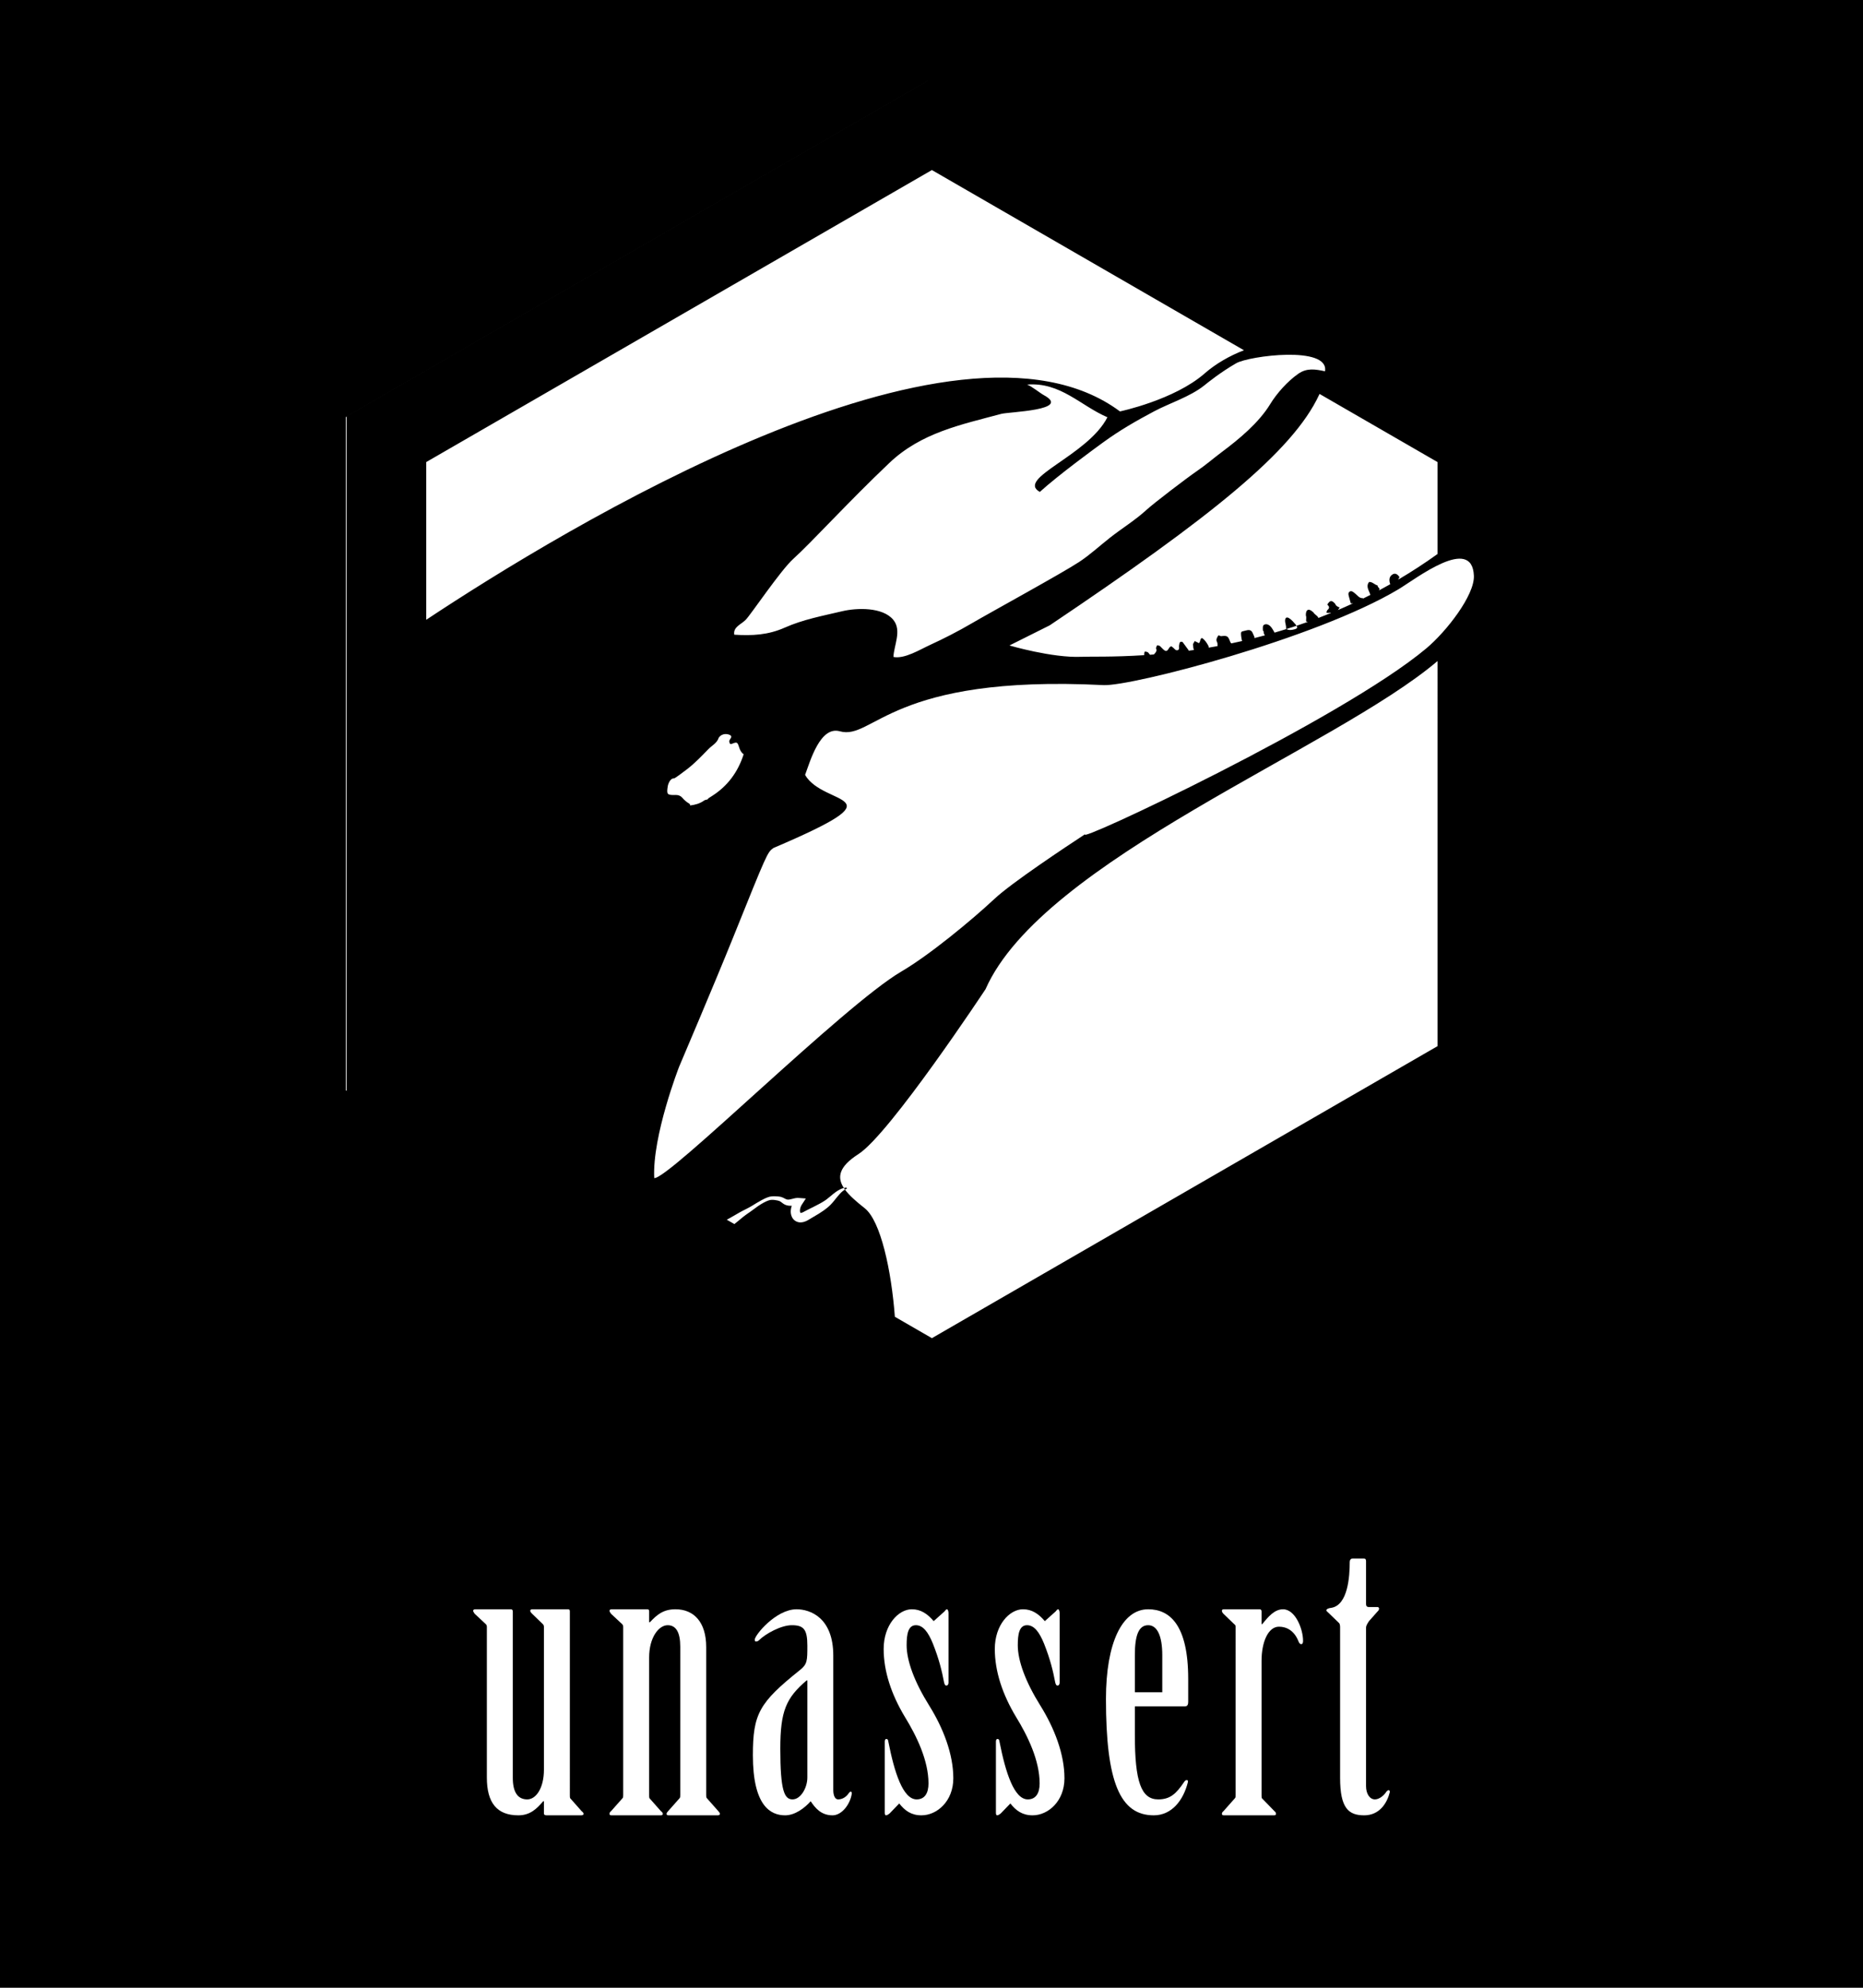 <?xml version="1.0" encoding="utf-8"?>
<!-- Generator: Adobe Illustrator 17.0.0, SVG Export Plug-In . SVG Version: 6.00 Build 0)  -->
<!DOCTYPE svg PUBLIC "-//W3C//DTD SVG 1.1//EN" "http://www.w3.org/Graphics/SVG/1.1/DTD/svg11.dtd">
<svg version="1.1" id="Layer_1" xmlns="http://www.w3.org/2000/svg" xmlns:xlink="http://www.w3.org/1999/xlink" x="0px" y="0px"
	 width="1500px" height="1600px" viewBox="0 0 1500 1600" enable-background="new 0 0 1500 1600" xml:space="preserve">
<rect width="1500" height="1600"/>
<g>
	<polygon fill="#FFFFFF" points="747.81,64.749 278.458,335.73 278.458,877.692 350.848,919.484 747.81,1148.669 1217.162,877.692 
		1217.162,335.73 	"/>
	<g>
		<path d="M750.315,62.871L279.083,334.935v544.131l72.678,41.962l398.551,230.105l471.229-272.064V334.935L750.315,62.871z
			 M1121.228,462.354c-2.906,1.757-2.931,4.675-1.963,7.761c0.106,0.012,0.206,0.015,0.312,0.024
			c-3.119,1.766-6.238,3.489-9.357,5.152c0.206-0.376,0.397-0.774,0.573-1.195c-0.461-1.004-1.669-1.593-1.644-2.87
			c-2.433-0.543-4.084-2.964-6.823-2.779c-2.928,3.747,0.115,6.939,0.989,10.331c0.061,0.009,0.118,0.012,0.179,0.018
			c-1.984,1.013-3.968,2.002-5.949,2.973c-0.14-0.106-0.276-0.215-0.413-0.337c-1.829,0.179-3.037-0.898-4.241-2.045
			c-0.944-0.898-1.911-1.784-2.955-2.558c-0.907-0.67-1.942-1.396-3.131-0.677c-1.383,0.837-1.217,2.178-0.874,3.486
			c0.504,1.911,1.047,3.832,1.66,6.044c0.64,0.049,1.268,0.003,1.89-0.073c-4.093,1.899-8.173,3.717-12.239,5.455
			c0.476-0.722,0.937-1.447,1.426-2.09c-1.007-0.261-2.042-0.816-2.837-1.572c-0.452-0.428-0.601-1.165-1.035-1.626
			c-2.633-2.806-3.956-2.609-6.122,0.856c1.408,1.359,2.19,2.679,0.225,4.299c-0.531,0.437-0.634,1.396-0.935,2.118
			c0.74,0.428,1.514,0.407,2.33,0.255c0.531-0.1,1.047-0.082,1.508,0.042c-3.437,1.414-6.863,2.776-10.273,4.075
			c-0.182-0.337-0.391-0.68-0.534-1.007c-1.168-1.32-2.846-2.136-3.704-3.759c-0.14-0.07-0.303-0.115-0.413-0.218
			c-3.325-3.046-5.661-1.666-5.455,2.994c0.673,1.593,0.006,3.255,0.252,4.872c0.464,0.07,0.928,0.158,1.393,0.249
			c-3.073,1.101-6.126,2.145-9.165,3.161c0.719,1.116,0.956,2.133-1.411,2.788c-2.318,0.64-4.56,1.029-6.766-0.14
			c-3.189,0.998-6.362,1.969-9.505,2.879c-0.728-1.289-1.423-2.603-2.275-3.808c-1.347-1.905-3.389-3.489-5.601-2.803
			c-2.087,0.646-1.541,3.143-1.487,5.012c0.634,0.41,0.752,0.998,0.589,1.684c0.124,0.221,0.179,0.455,0.17,0.707
			c0.337,0.419,0.564,0.916,0.828,1.387c-2.861,0.774-5.698,1.511-8.516,2.218c0.082-0.261,0.152-0.528,0.185-0.816l-0.155-0.182
			c-0.13-0.3-0.258-0.598-0.388-0.895c-1.253-2.643-1.605-5.604-6.338-4.254c-3.938,1.126-4.254,0.246-3.938,4.323
			c0.1,1.283,0.422,2.548,0.643,3.823c0.112,0.118,0.228,0.218,0.346,0.316c-2.995,0.683-5.959,1.329-8.889,1.942
			c-0.482-0.379-0.746-0.88-1.001-1.547c-1.711-4.517-2.36-4.806-7.215-4.272c-0.555,0.061-1.171-0.434-1.757-0.671
			c-0.158,0.13-0.34,0.194-0.546,0.197c-0.91,1.657-2.166,3.149-0.931,5.309c0.482,0.843,0.273,2.084,0.337,3.167
			c-2.376,0.437-4.718,0.846-7.045,1.238c-0.027-0.449-0.121-0.919-0.27-1.411c-1.332-2.376-2.697-4.724-5.079-6.25l-0.218-0.039
			c-1.226,0.522-1.247,1.738-1.556,2.825l-0.716,1.302c-1.201-0.598-2.333-1.159-3.468-1.723l-0.006,0.003
			c-0.464,0.819-0.931,1.638-1.396,2.461c0.109,1.132,0.215,2.263,0.325,3.392c0.182,0.504,0.337,0.938,0.485,1.317
			c-1.468,0.212-2.922,0.413-4.366,0.61c-0.006-0.155-0.006-0.303-0.027-0.473c-1.596-2.181-3.192-4.36-4.791-6.541
			c-2.661-0.889-2.439,1.235-2.788,2.703c-0.316,1.329,0.664,3.234-1.113,3.865c-1.599,0.567-2.536-1.083-3.641-1.981
			c-0.504-0.41-1.029-0.792-1.544-1.186c-0.734,0.3-1.338,0.674-1.772,1.429c-1.711,2.988-2.655,3.098-5.097,0.701
			c-0.786-0.771-1.55-1.566-2.324-2.348c-0.616-0.209-1.232-0.419-1.845-0.625c-0.2,0.246-0.443,0.446-0.722,0.598
			c-0.185,0.619-0.37,1.238-0.555,1.86c1.165,2.36-0.498,3.598-1.711,5.003c-1.059,0.085-2.112,0.167-3.149,0.246
			c-0.473-0.576-0.928-1.171-1.393-1.757c-0.804-0.683-1.79-0.734-2.77-0.807c-0.476,0.916-0.495,1.896-0.473,2.885
			c-25.388,1.653-43.552,1.007-50.733,1.32c-23.307,1.013-57.763-9.12-57.763-9.12l32.43-16.213
			c129.715-87.152,195.585-139.849,216.868-185.452c0.118-0.255,0.252-0.519,0.394-0.795l94.995,54.847v73.979
			c-10.507,7.557-21.095,14.411-31.686,20.649c0.382-0.652,0.725-1.362,1.041-2.124
			C1125.344,462.457,1123.575,460.934,1121.228,462.354z M1066.841,298.84c-7.852-1.623-14.557-2.837-21.535,2.03
			c-8.616,6.01-17.278,15.694-22.648,24.496c-9.147,15.003-25.227,28.27-38.713,38.34c-6.529,4.876-13.11,10.604-20.424,15.597
			c-7.6,5.188-34.244,25.458-40.406,31.101c-9.211,8.434-19.724,14.799-29.387,22.406c-8.428,6.635-16.262,13.883-24.881,19.554
			c-13.689,9.008-71.68,40.736-86.321,49.31c-10.943,6.408-22.515,12.336-34.022,17.612c-7.858,3.601-20.236,11.304-29.141,9.511
			c0.261-9.141,6.951-21.216-0.106-29.851c-8.541-10.452-29.487-9.709-41.067-6.972c-16.056,3.795-31.565,6.65-46.395,13.243
			c-13.301,5.91-26.058,6.59-40.612,5.673c-1.001-6.338,5.54-8.173,9.296-12.063c4.247-4.399,28.161-39.954,38.343-49.08
			c14.165-12.7,43.634-45.212,77.222-77.095c25.682-24.378,57.499-30.758,90.135-39.508c6.295-1.69,56.935-2.843,34.229-15.094
			c-2.818-1.52-10.279-7.497-13.474-8.489c26.923-2.148,42.836,16.887,64.698,26.313c-15.716,30.931-73.931,49.207-54.422,60.084
			c15.434-13.962,43.843-34.66,50.724-39.675c13.495-9.836,26.538-17.348,41.395-25.236c12.272-6.517,28.922-11.726,40.151-20.688
			c3.155-2.515,12.764-10.403,25.846-17.973C1005.565,286.465,1070.276,278,1066.841,298.84z M588.974,598.844
			c4.436-1.796,4.718-1.696,6.122,2.649c0.725,2.245,1.647,4.263,3.665,5.622c-4.575,14.305-12.934,25.728-25.734,33.761
			c-1.238,0.777-2.567,1.426-3.447,2.655c0.003,0-1.936,0.279-2.709,0.853c-3.322,2.451-7.16,3.434-11.162,3.953
			c-0.17-0.455-0.209-1.132-0.534-1.326c-2.236-1.323-4.166-2.9-5.868-4.921c-1.238-1.468-3.101-2.26-5.255-2.194
			c-7.017,0.221-7.494-0.382-6.341-7.394c0.052-0.322,1.426-6.129,5.009-5.965c0.722,0.033,7.87-5.367,10.704-7.564
			c6.162-4.769,11.514-10.412,16.929-15.968c2.882-2.955,6.966-4.83,8.343-9.223c2.785-3.893,7.291-3.158,9.257-2.008
			c2.166,1.268-0.455,3.052-0.777,4.651C587.115,596.741,587.329,599.511,588.974,598.844z M343.172,498.888V371.937
			l407.143-235.062l251.255,145.06c-11.687,4.478-22.797,10.916-31.723,18.722c-24.32,21.283-68.099,30.512-68.099,30.512
			C769.693,232.953,452.685,426.329,343.172,498.888z M1157.455,842.064l-407.14,235.062l-29.814-17.215
			c-2.791-37.275-11.405-77.219-24.271-87.374c-6.678-5.27-12.375-10.176-15.919-15.012c-0.546,0.316-1.047,0.671-1.572,1.056
			c-0.944,0.704-1.769,1.584-2.594,2.451c-1.629,1.769-3.113,3.729-4.736,5.707c-0.813,0.983-1.66,1.996-2.636,2.976l-0.37,0.37
			l-0.185,0.185l-0.249,0.218l-0.704,0.634c-0.476,0.425-0.91,0.834-1.484,1.262l-1.641,1.271l-1.611,1.138
			c-1.08,0.752-2.166,1.444-3.255,2.142c-2.187,1.356-4.372,2.64-6.526,3.886l-1.587,0.941l-0.916,0.516l-0.413,0.228
			c-0.121,0.07-0.391,0.191-0.579,0.282c-0.856,0.413-1.62,0.671-2.564,0.907c-0.947,0.203-1.987,0.346-3.17,0.194
			c-1.174-0.146-2.454-0.604-3.501-1.38c-1.059-0.762-1.823-1.781-2.321-2.77c-1.001-2.008-1.107-3.892-0.986-5.616
			c0.103-1.259,0.394-2.451,0.807-3.58c-1.538,0.073-3.334,0.024-5.143-0.725c-0.209-0.103-0.346-0.155-0.616-0.3l-0.795-0.446
			c-0.428-0.288-0.834-0.567-1.171-0.837c-0.695-0.537-1.241-0.968-1.799-1.268l-0.425-0.194c-0.012-0.009-0.124-0.048-0.055-0.036
			l-0.152-0.049l-0.303-0.097c-0.428-0.146-0.752-0.206-1.116-0.303c-0.752-0.17-1.556-0.322-2.345-0.4
			c-0.789-0.073-1.59-0.143-2.339-0.1c-0.819,0.018-1.295,0.14-2.197,0.41c-0.425,0.109-0.786,0.261-1.135,0.407
			c-0.361,0.152-0.71,0.273-1.08,0.449c-0.74,0.352-1.478,0.698-2.197,1.113c-1.456,0.774-2.852,1.696-4.241,2.615
			c-0.68,0.488-1.368,0.956-2.036,1.459c-0.352,0.261-0.622,0.482-1.041,0.78l-1.032,0.743c-1.335,1.026-2.782,1.999-4.217,2.985
			c-1.362,0.986-2.767,1.939-4.008,2.97c-1.247,0.983-2.594,2.13-3.877,3.216c-0.934,0.789-1.933,1.575-2.928,2.357l-6.098-3.522
			c0.51-0.279,1.019-0.555,1.535-0.822c1.444-0.819,2.873-1.584,4.342-2.464c1.481-0.874,2.888-1.708,4.475-2.585
			c1.535-0.913,3.095-1.62,4.618-2.415c1.471-0.758,2.955-1.493,4.433-2.366l1.098-0.643c0.294-0.164,0.713-0.437,1.062-0.649
			c0.722-0.467,1.465-0.904,2.197-1.356c1.484-0.88,2.964-1.76,4.508-2.57c0.755-0.425,1.562-0.78,2.342-1.18
			c0.394-0.194,0.84-0.367,1.259-0.549c0.428-0.188,0.856-0.355,1.247-0.479c0.701-0.273,1.872-0.622,2.752-0.664
			c0.938-0.112,1.836-0.13,2.74-0.127c0.901,0.024,1.787,0.049,2.709,0.146c0.467,0.058,0.983,0.118,1.377,0.185l0.316,0.049
			l0.158,0.024l0.246,0.064l0.78,0.215c1.013,0.352,1.896,0.846,2.624,1.226c0.37,0.2,0.695,0.346,1.004,0.479
			c0.121,0.033,0.237,0.07,0.349,0.109c0.112,0.042,0.388,0.103,0.573,0.152c0.998,0.161,2.242-0.067,3.82-0.507l1.253-0.328
			c0.437-0.109,0.947-0.206,1.42-0.309c0.507-0.085,1.083-0.137,1.629-0.188c0.595-0.006,1.229,0.043,1.845,0.094l4.948,0.388
			l-3.189,4.879c-0.488,0.743-0.91,1.544-1.156,2.409c-0.285,0.844-0.391,1.732-0.404,2.521c0.012,0.777,0.194,1.484,0.364,1.72
			c0.027,0.042,0.042,0.055,0.061,0.073c0.076,0.009,0.291,0.003,0.567-0.039c0.276-0.058,0.719-0.182,0.998-0.316
			c0.094-0.042,0.121-0.03,0.276-0.112l0.422-0.215l0.209-0.106l0.106-0.052c0.027-0.015-0.194,0.106-0.094,0.052l0.012-0.006
			l0.027-0.015l0.052-0.03l0.425-0.228l1.711-0.895l6.708-3.374c1.086-0.564,2.197-1.098,3.249-1.684l1.593-0.859l1.478-0.856
			c0.485-0.255,1.022-0.649,1.55-0.98l0.792-0.516l0.1-0.064l0.049-0.033l0.024-0.015c-0.14,0.112-0.033,0.027-0.061,0.049
			l0.012-0.009l0.17-0.124l0.343-0.249c0.913-0.683,1.863-1.435,2.809-2.245c1.914-1.599,3.889-3.31,6.132-4.757
			c1.12-0.725,2.303-1.38,3.577-1.872c0.528-0.212,1.107-0.385,1.69-0.519c-5.658-8.662-4.029-17.187,11.741-27.281
			c25.333-16.213,102.352-132.755,102.352-132.755c45.791-103.912,280.586-193.282,363.94-264.127L1157.455,842.064
			L1157.455,842.064L1157.455,842.064z M1148.487,521.825c-68.436,57.487-287.367,159.982-274.409,149.381
			c-16.11,10.564-59.377,39.244-73.36,52.305c-18.774,17.536-52.535,45.354-74.974,58.488
			c-46.601,27.275-187.709,167.736-198.992,166.25c-1.666-33.898,19.997-89.489,19.997-89.489s28.944-67.96,43.397-103.851
			c27.654-68.676,27.678-68.84,32.615-72.341c105.365-44.948,40.63-32.606,25.452-58.81c4.123-11.056,12.084-39.55,27.964-35.121
			c27.017,7.539,40.84-45.867,212.314-37.172c22.181,1.126,171.065-37.381,237.553-77.18c13.753-8.231,59.347-43.825,60.657-10.822
			C1187.322,479.089,1164.706,508.202,1148.487,521.825z"/>
		<path d="M960.523,518.496c0.006-0.009,0.009-0.015,0.015-0.024c0-0.003,0-0.006,0-0.009L960.523,518.496z"/>
		<path d="M1037.906,497.602c-1.896-1.189-3.134-0.428-3.207,1.814c-0.073,2.288,1.141,4.448,0.716,6.781
			c0.103,0.061,0.209,0.103,0.312,0.158c2.712-0.85,5.437-1.729,8.176-2.646c-0.218-0.34-0.482-0.689-0.731-1.041
			C1041.574,500.818,1039.99,498.909,1037.906,497.602z"/>
		<path d="M681.667,955.973c-0.698-0.018-1.477,0.094-2.248,0.273c0.279,0.428,0.576,0.856,0.889,1.283
			c0.467-0.27,0.962-0.519,1.541-0.728L681.667,955.973z"/>
	</g>
</g>
<g>
	<path fill="#FFFFFF" d="M458.821,1444.803c0,1.193,0,2.088,0.298,2.685l9.247,10.441c0.895,0.597,1.492,1.492,1.492,2.088
		c0,0.895-0.895,1.193-2.088,1.193h-27.743c-1.193,0-2.088-0.597-2.088-1.193v-10.143h-0.597
		c-5.071,5.966-10.441,11.336-19.987,11.336c-17.302,0-25.356-10.143-25.356-30.427V1309.67c0-1.193-0.298-1.79-0.895-2.386
		l-8.949-8.353c-0.597-0.895-1.193-1.79-1.193-2.386c0-0.895,0.895-1.193,1.79-1.193h28.638c0.895,0,1.492,0.596,1.492,1.79v133.94
		c0,11.336,3.878,17.302,11.634,17.302c7.159,0,13.424-9.248,13.424-23.865V1309.67c0-1.193-0.298-1.79-0.895-2.386l-8.651-8.353
		c-0.895-0.895-1.492-1.79-1.492-2.386c0-0.895,0.895-1.193,1.79-1.193h28.638c1.193,0,1.491,0.596,1.491,1.79L458.821,1444.803
		L458.821,1444.803z"/>
	<path fill="#FFFFFF" d="M522.659,1305.792h0.597c5.369-5.668,10.441-10.441,20.583-10.441c14.915,0,24.76,10.441,24.76,30.427
		v119.025c0,1.193,0,2.088,0.596,2.685l9.247,10.441c0.597,0.597,1.193,1.492,1.193,2.088c0,0.895-0.895,1.193-1.79,1.193h-39.377
		c-1.193,0-1.79-0.298-1.79-1.193c0-0.597,0.597-1.492,1.193-2.088l9.248-10.441c0.596-0.597,0.596-1.492,0.596-2.685V1325.48
		c0-11.336-3.281-17.302-10.142-17.302c-7.159,0-14.916,9.844-14.916,25.953v110.672c0,1.193,0,2.088,0.298,2.685l9.247,10.441
		c0.895,0.597,1.492,1.492,1.492,2.088c0,0.895-0.895,1.193-1.79,1.193h-39.377c-1.193,0-1.79-0.298-1.79-1.193
		c0-0.597,0.298-1.492,1.193-2.088l9.247-10.441c0.597-0.597,0.597-1.492,0.597-2.685V1309.67c0-1.193-0.298-1.79-0.895-2.386
		l-8.949-8.353c-0.597-0.895-1.193-1.79-1.193-2.386c0-0.895,0.895-1.193,1.79-1.193h28.638c1.193,0,1.492,0.596,1.492,1.79v8.65
		L522.659,1305.792L522.659,1305.792z"/>
	<path fill="#FFFFFF" d="M670.918,1440.925c0,3.878,1.193,7.457,3.878,7.457c2.983,0,6.264-1.492,8.651-5.072
		c0.597-0.596,0.895-1.193,1.492-1.193s0.895,0.597,0.895,1.492c-1.193,8.651-8.054,17.6-15.512,17.6
		c-9.247,0-14.02-5.966-17.6-11.336c-4.773,5.37-12.529,11.336-20.583,11.336c-11.634,0-25.953-7.458-25.953-48.326
		c0-33.41,5.071-42.36,37.885-68.611c5.966-4.773,5.966-7.458,5.966-19.688c0-13.125-2.983-16.407-12.529-16.407
		c-8.651,0-21.18,6.861-26.549,12.231c-0.596,0.597-1.492,0.895-2.386,0.895c-0.596,0-0.895-0.596-0.895-1.492
		c0-3.579,17.004-24.461,33.709-24.461c10.739,0,29.532,6.563,29.532,37.288L670.918,1440.925L670.918,1440.925z M650.036,1352.626
		h-0.596c-16.407,14.02-21.18,24.461-21.18,54.889c0,34.007,3.282,40.868,9.844,40.868c6.563,0,11.932-9.248,11.932-17.6V1352.626z"
		/>
	<path fill="#FFFFFF" d="M763.687,1354.416c0,1.193-0.597,2.386-1.79,2.386c-0.895,0-1.491-1.193-1.79-2.685
		c-1.79-9.247-3.878-18.197-8.949-31.024c-3.878-9.546-8.054-14.915-13.722-14.915c-6.265,0-7.458,7.159-7.458,16.109
		c0,12.529,6.265,29.532,18.197,48.624c11.336,18.197,19.39,39.078,19.39,58.469c0,18.495-13.126,29.831-25.655,29.831
		c-8.353,0-13.424-3.878-17.898-9.546l-7.756,8.054c-0.895,0.597-1.79,1.492-2.983,1.492c-0.596,0-0.895-0.895-0.895-2.088v-57.275
		c0-0.895,0.298-2.088,1.193-2.088c1.492,0,1.492,1.193,1.79,2.685c4.773,24.163,11.634,45.939,22.671,45.939
		c6.563,0,9.546-5.072,9.546-12.827c0-18.495-9.546-38.183-19.092-53.696c-10.739-17.898-17.004-36.394-17.004-54.59
		c0-19.39,11.932-31.919,22.672-31.919c7.159,0,12.529,3.58,17.6,9.546l8.651-7.756c0.596-0.597,1.193-1.79,2.088-1.79
		c0.596,0,1.193,1.492,1.193,2.983L763.687,1354.416L763.687,1354.416z"/>
	<path fill="#FFFFFF" d="M853.177,1354.416c0,1.193-0.597,2.386-1.79,2.386c-0.895,0-1.492-1.193-1.79-2.685
		c-1.79-9.247-3.878-18.197-8.949-31.024c-3.878-9.546-8.054-14.915-13.722-14.915c-6.265,0-7.458,7.159-7.458,16.109
		c0,12.529,6.265,29.532,18.197,48.624c11.336,18.197,19.39,39.078,19.39,58.469c0,18.495-13.125,29.831-25.654,29.831
		c-8.353,0-13.424-3.878-17.898-9.546l-7.756,8.054c-0.895,0.597-1.79,1.492-2.983,1.492c-0.597,0-0.895-0.895-0.895-2.088v-57.275
		c0-0.895,0.298-2.088,1.193-2.088c1.491,0,1.491,1.193,1.79,2.685c4.773,24.163,11.634,45.939,22.671,45.939
		c6.563,0,9.546-5.072,9.546-12.827c0-18.495-9.546-38.183-19.092-53.696c-10.739-17.898-17.003-36.394-17.003-54.59
		c0-19.39,11.932-31.919,22.671-31.919c7.159,0,12.529,3.58,17.6,9.546l8.651-7.756c0.597-0.597,1.193-1.79,2.088-1.79
		c0.596,0,1.193,1.492,1.193,2.983L853.177,1354.416L853.177,1354.416z"/>
	<path fill="#FFFFFF" d="M913.73,1396.477c0,37.587,5.071,51.905,18.793,51.905c9.844,0,14.617-4.773,20.882-14.021
		c0.597-0.895,1.193-1.492,2.088-1.492s1.193,0.597,0.895,1.79c-3.58,14.319-12.827,26.549-27.444,26.549
		c-27.146,0-38.481-26.848-38.481-93.669c0-45.343,13.125-72.19,34.007-72.19c17.302,0,32.217,12.529,32.217,56.082v18.495
		c0,2.088-0.597,3.58-2.685,3.58h-40.271L913.73,1396.477L913.73,1396.477z M935.805,1362.172v-29.831
		c0-15.81-4.176-24.163-11.336-24.163c-7.756,0-10.739,8.353-10.739,24.163v29.831H935.805z"/>
	<path fill="#FFFFFF" d="M1015.747,1444.803c0,1.193,0,2.088,0.299,2.685l10.142,10.441c0.895,0.597,1.193,1.492,1.193,2.088
		c0,0.895-0.597,1.193-1.79,1.193h-39.973c-1.193,0-1.79-0.298-1.79-1.193c0-0.597,0.298-1.492,1.193-2.088l9.248-10.441
		c0.596-0.597,0.596-1.492,0.596-2.685V1309.67c0-1.193-0.298-1.79-1.193-2.386l-8.651-8.353c-0.895-0.895-1.193-1.79-1.193-2.386
		c0-0.895,0.597-1.193,1.79-1.193h28.637c0.895,0,1.492,0.596,1.492,1.79v10.142h0.597c4.773-5.966,9.844-11.932,16.705-11.932
		c9.844,0,16.109,15.81,16.109,25.356c0,1.491-0.299,2.685-1.492,2.685s-1.79-1.193-2.386-2.685
		c-3.282-8.054-9.248-11.336-15.512-11.336c-8.651,0-14.021,12.231-14.021,27.444L1015.747,1444.803L1015.747,1444.803z"/>
	<path fill="#FFFFFF" d="M1099.866,1437.644c0,6.265,2.983,10.739,7.159,10.739c3.58,0,7.458-3.281,9.248-6.265
		c0.596-0.597,1.193-1.193,1.79-1.193s1.193,0.895,0.895,1.79c-2.088,8.352-8.054,18.495-20.583,18.495s-19.39-5.668-19.39-30.129
		v-120.815c0-1.193,0-2.983-0.895-3.878l-8.651-8.353c-0.597-0.597-1.492-1.193-1.492-1.79c0-0.895,1.193-1.79,4.176-2.088
		c13.126-2.386,14.617-25.058,14.617-36.99c0-1.492,0.895-2.685,2.386-2.685h8.95c1.193,0,1.79,0.597,1.79,2.088v34.305
		c0,1.492,0.298,2.685,2.386,2.685h6.861c1.492,0,1.79,2.088,0,3.58l-6.861,7.756c-0.895,1.492-2.386,3.281-2.386,5.369
		L1099.866,1437.644L1099.866,1437.644z"/>
</g>
</svg>
